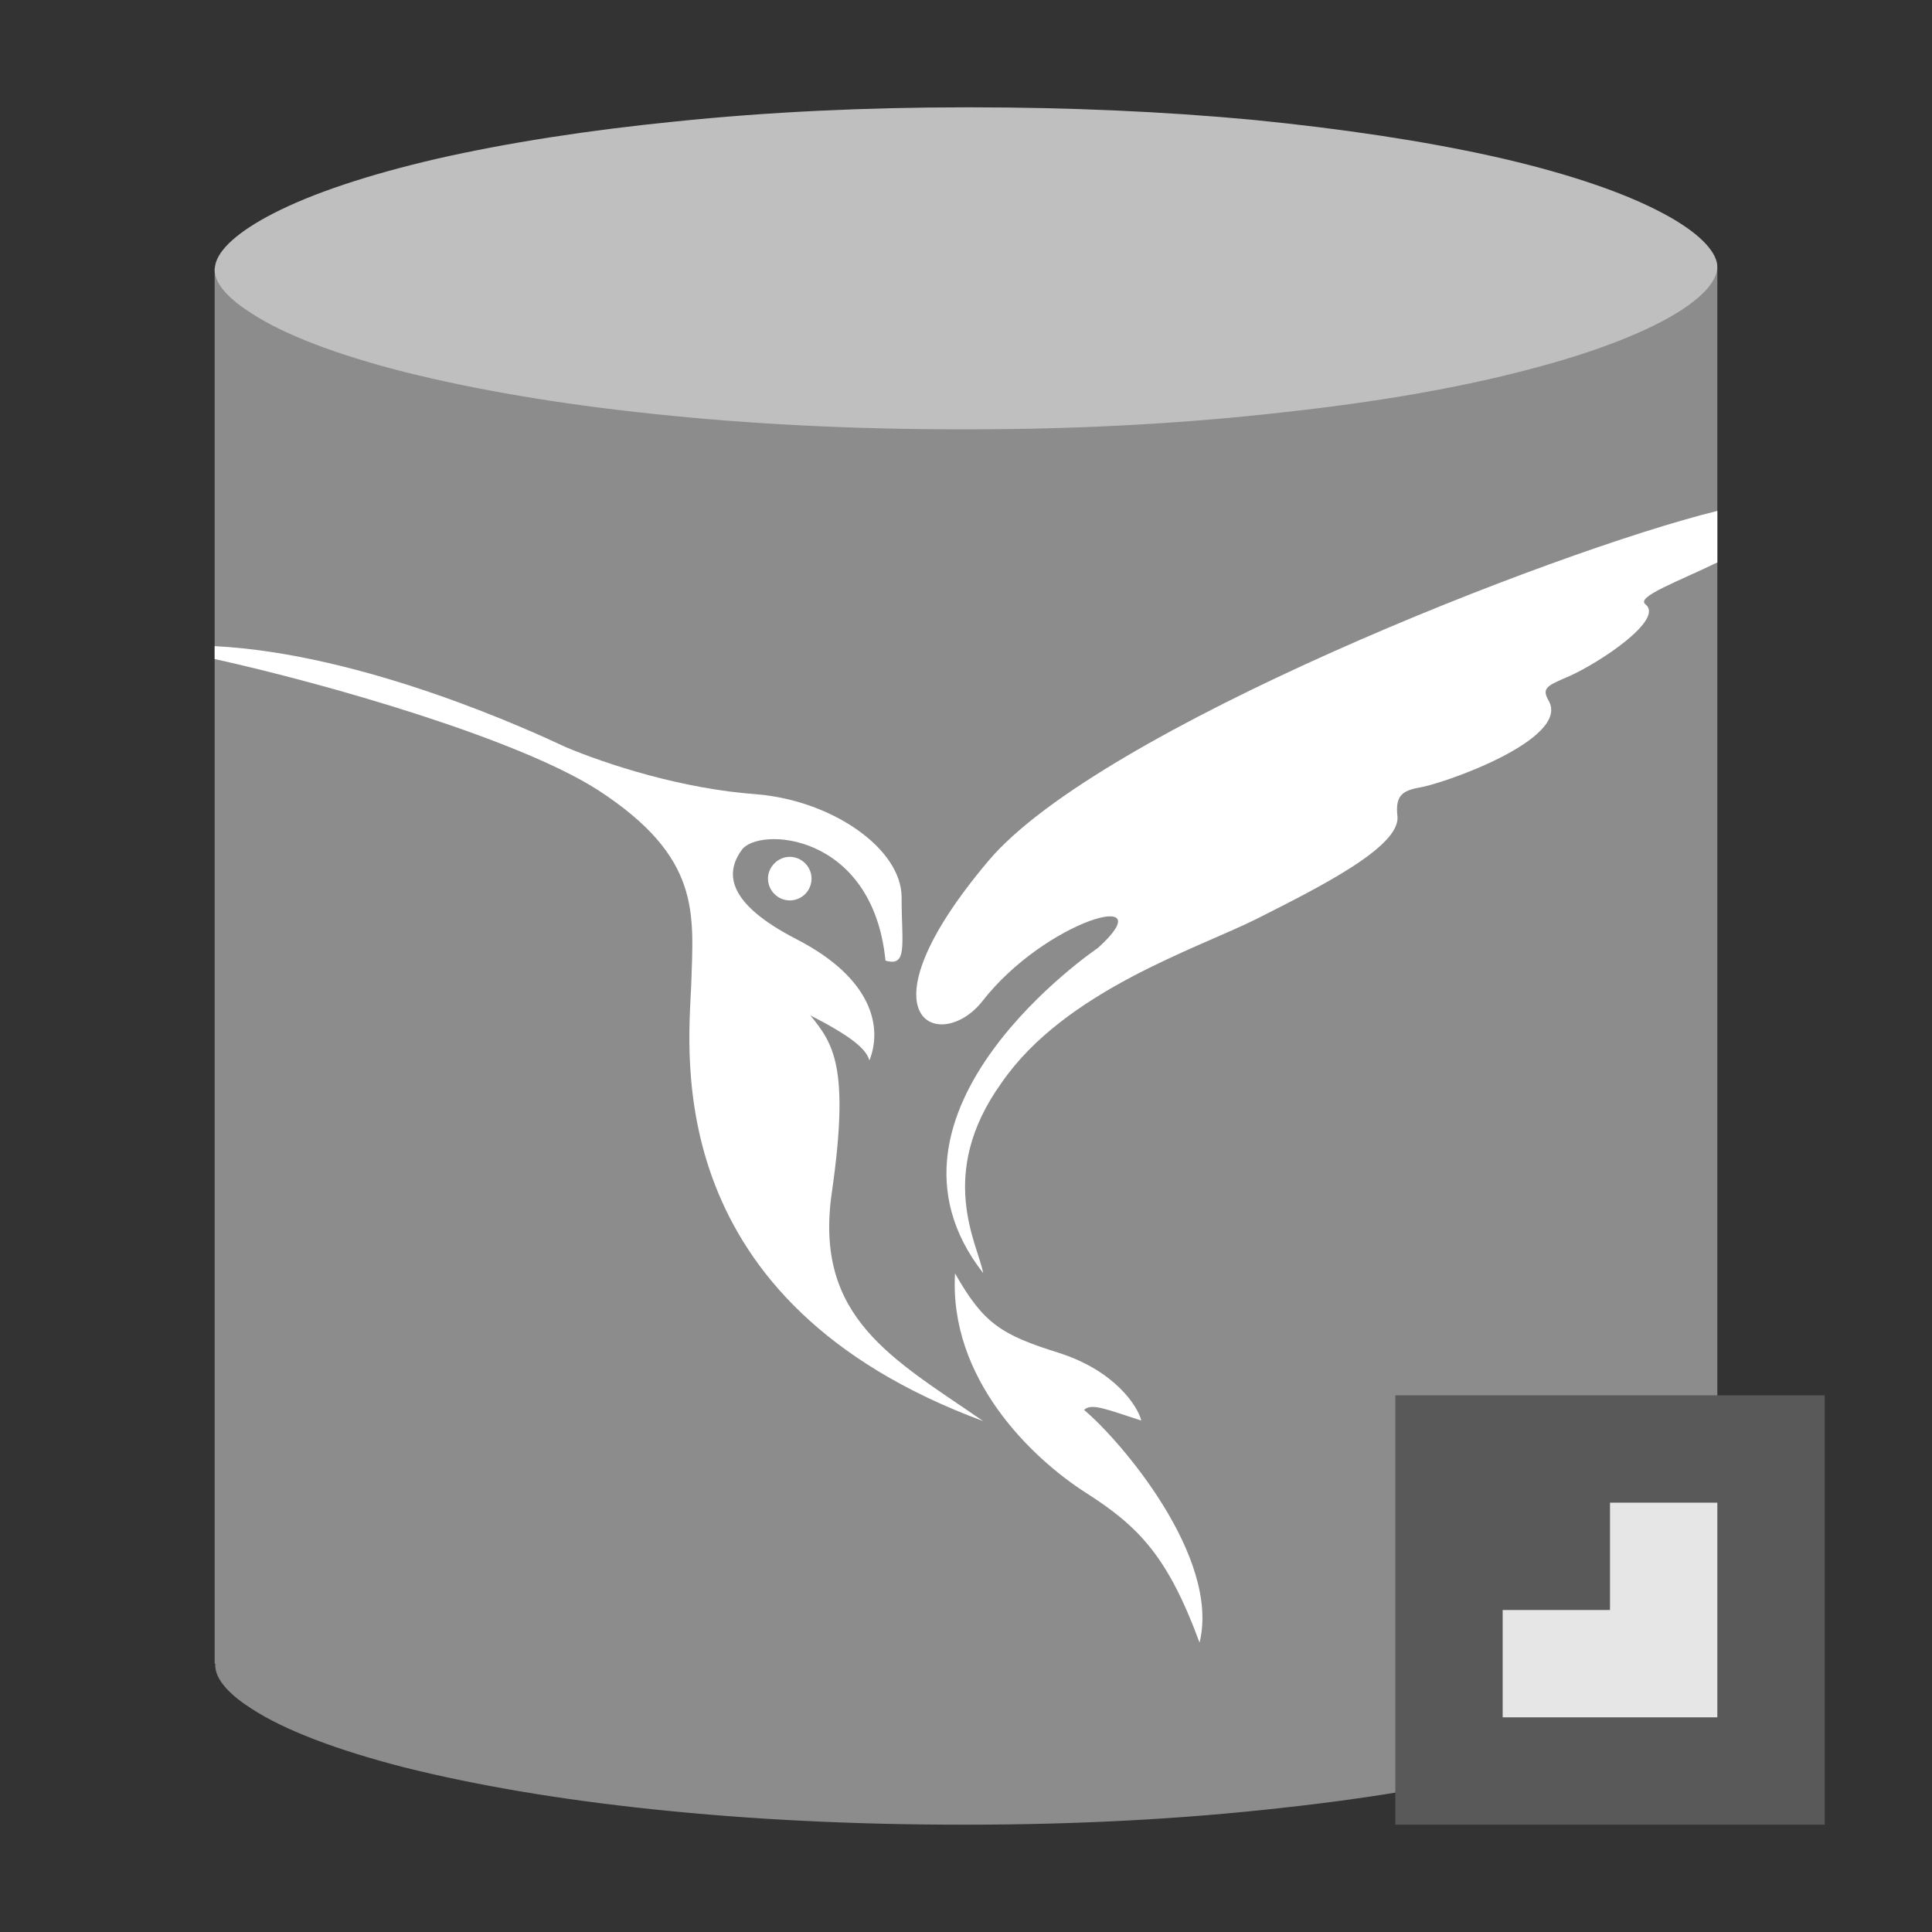 <?xml version="1.0" encoding="utf-8"?>
<svg version="1.1" id="img" xmlns="http://www.w3.org/2000/svg" xmlns:xlink="http://www.w3.org/1999/xlink" x="0px" y="0px"
	 width="18px" height="18px" viewBox="0 0 18 18" style="enable-background:new 0 0 18 18;" xml:space="preserve">
<rect x="0" y="0" width="18" height="18" fill="#333333" stroke="none"/>
<g id="db-interbase-import.disabled">
	<path style="fill:#8C8C8C;" d="M16,2.5H2v13h0.006c-0.013,0.157,0.171,0.314,0.334,0.417c0.304,0.2,0.796,0.387,1.422,0.548
		c0.663,0.166,1.441,0.3,2.323,0.392C6.985,16.952,7.952,17,8.953,17h0.061c1.019,0,2.004-0.052,2.925-0.156
		c0.881-0.096,1.659-0.23,2.312-0.403c0.621-0.162,1.11-0.353,1.418-0.554c0.148-0.098,0.31-0.239,0.32-0.387H16V2.5z"/>
	<path style="fill:#BFBFBF;" d="M15.996,2.448c0.033,0.165-0.161,0.329-0.326,0.438c-0.308,0.2-0.797,0.392-1.418,0.554
		c-0.653,0.173-1.432,0.308-2.312,0.403C11.019,3.948,10.033,4,9.015,4H8.953C7.952,4,6.985,3.952,6.085,3.856
		c-0.882-0.092-1.66-0.226-2.323-0.392C3.136,3.304,2.644,3.117,2.34,2.917C2.169,2.809,1.971,2.644,2.004,2.478
		c0.023-0.152,0.223-0.326,0.545-0.491c0.365-0.187,0.882-0.36,1.526-0.509C4.729,1.33,5.478,1.213,6.302,1.131
		C7.156,1.043,8.061,1,8.991,1h0.056c0.91,0,1.797,0.039,2.631,0.117c0.83,0.083,1.579,0.195,2.229,0.339
		c0.64,0.143,1.171,0.318,1.536,0.505C15.769,2.126,15.964,2.3,15.996,2.448z"/>
	<path style="fill:#FFFFFF;" d="M9.16,13.24c-3-1.11-2.75-3.391-2.72-4.061C6.46,8.51,6.54,7.99,5.57,7.36
		C4.82,6.88,3.04,6.37,2,6.14v-0.12C3.39,6.09,4.95,6.81,5.269,6.96C5.65,7.12,6.35,7.35,7.05,7.4C7.76,7.46,8.4,7.91,8.4,8.36
		C8.4,8.8,8.46,9.01,8.25,8.95C8.13,7.75,7.06,7.7,6.91,7.92c-0.16,0.22-0.13,0.5,0.51,0.83c0.72,0.37,0.8,0.83,0.68,1.13
		C8.07,9.769,7.92,9.65,7.55,9.46c0.21,0.26,0.37,0.47,0.2,1.65C7.58,12.28,8.32,12.66,9.16,13.24z"/>
	<path style="fill:#FFFFFF;" d="M8.898,11.864c0.265,0.468,0.432,0.573,0.966,0.74c0.53,0.169,0.739,0.504,0.769,0.631
		c-0.31-0.099-0.464-0.168-0.533-0.099c0.336,0.28,1.272,1.371,1.076,2.168c-0.294-0.797-0.559-1.078-1.062-1.398
		C9.609,13.582,8.84,12.842,8.898,11.864z"/>
	<path style="fill:#FFFFFF;" d="M15.33,5.63c0.18,0.14-0.42,0.54-0.71,0.67c-0.21,0.09-0.26,0.11-0.19,0.231
		c0.2,0.359-1,0.779-1.22,0.809C13.06,7.37,13,7.42,13.019,7.6c0.04,0.29-0.76,0.681-1.309,0.96c-0.56,0.28-1.79,0.671-2.38,1.53
		c-0.61,0.851-0.22,1.5-0.17,1.771c-1.18-1.511,1.07-3.03,1.07-3.03c0.63-0.57-0.49-0.26-1.08,0.5C8.76,9.82,7.96,9.5,9.21,8.019
		C10.24,6.8,14.46,5.14,16,4.76v0.48C15.63,5.42,15.24,5.56,15.33,5.63z"/>
	<path style="fill:#FFFFFF;" d="M7.561,8.185c0-0.108-0.09-0.202-0.203-0.202c-0.11,0-0.203,0.094-0.203,0.202
		c0,0.113,0.093,0.204,0.203,0.204C7.471,8.389,7.561,8.298,7.561,8.185z"/>
	<rect x="13" y="13" style="fill:#595959;" width="4" height="4"/>
	<polygon style="fill:#E6E6E6;" points="15,14 15,15 14,15 14,16 15,16 16,16 16,15 16,14 	"/>
</g>
</svg>
